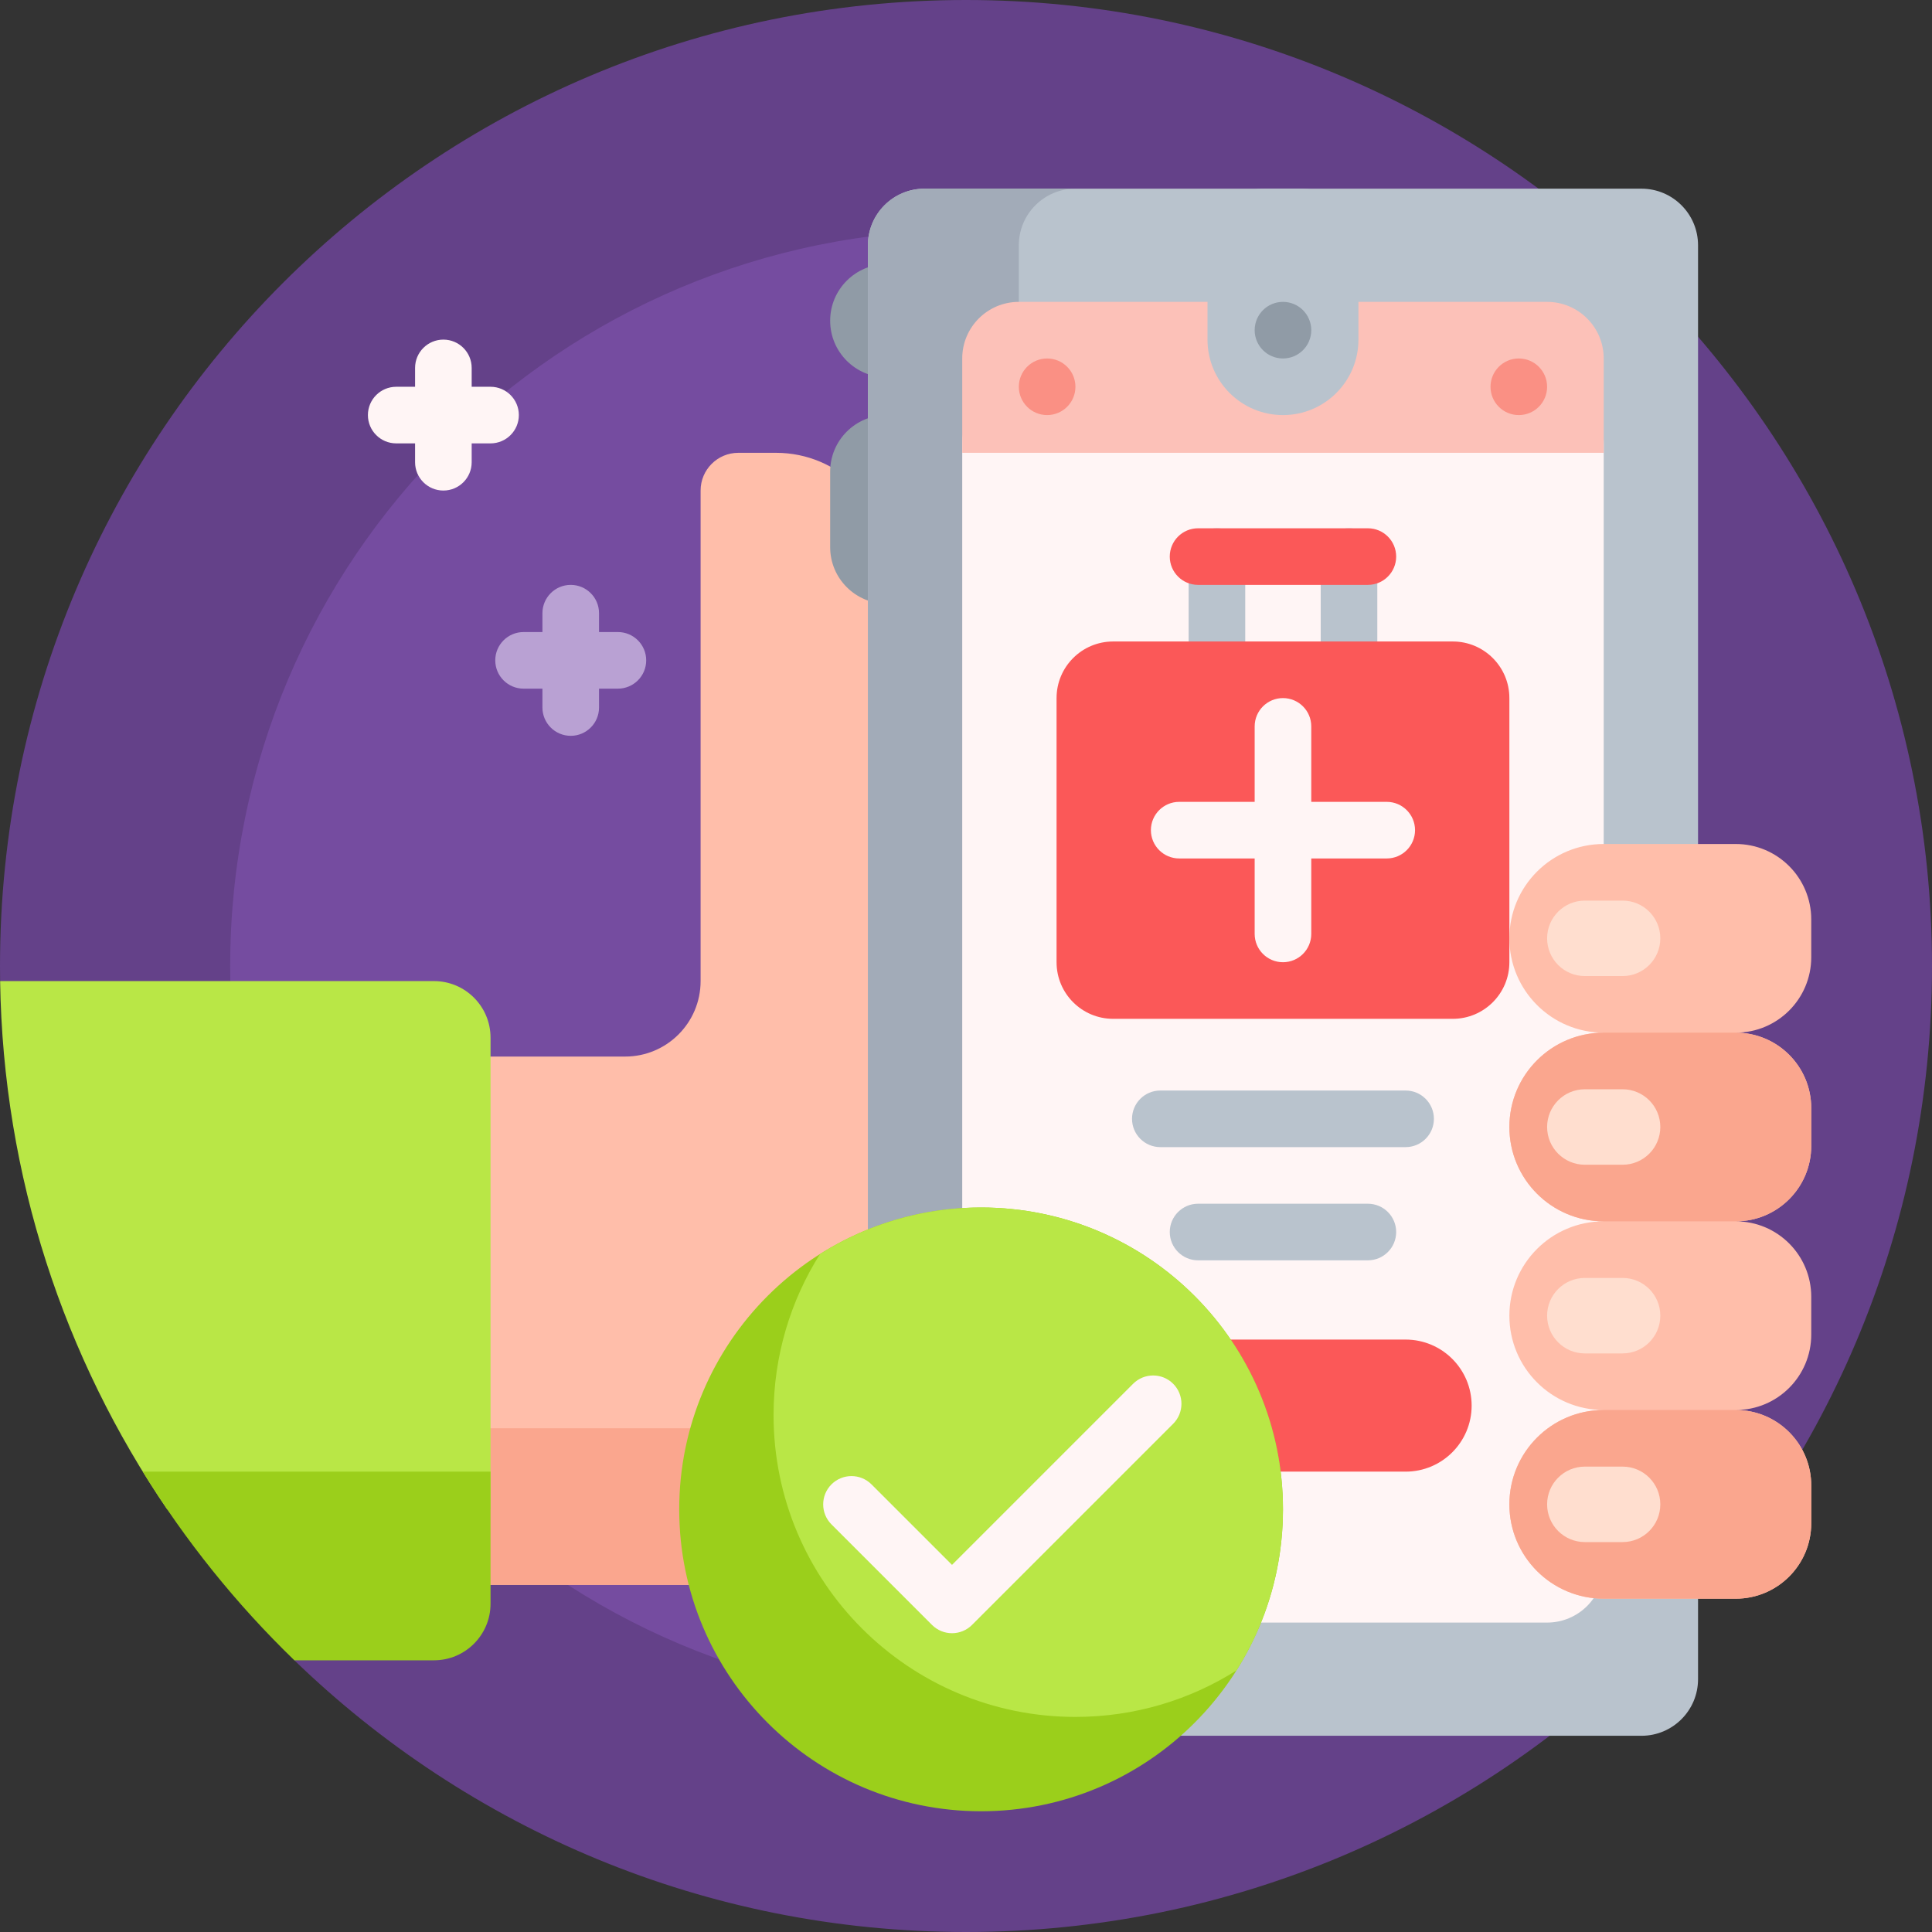 <svg id="Capa_1" enable-background="new 0 0 512 512" height="512" viewBox="0 0 512 512" width="512" xmlns="http://www.w3.org/2000/svg"><rect x="0" y="0" width="512" height="512" fill="#333333" stroke="none"/><g><path d="m512 256.001c0 141.384-114.615 255.999-256 255.999-69.164 0-131.921-27.428-177.989-72v-73.11c0-48.791-31.519-91.994-77.98-106.89-.021-1.331-.031-2.664-.031-4 0-141.384 114.614-255.999 255.998-256 141.04-.001 256.002 114.962 256.002 256.001z" fill="#644189"/><path d="m451 256c0 107.696-87.304 195-195 195s-195-87.304-195-195 87.304-195 195-195 195 87.304 195 195z" fill="#754ca0"/><path d="m171.25 175c0 4.142-3.358 7.5-7.5 7.5h-5v5c0 4.142-3.358 7.5-7.5 7.5s-7.5-3.358-7.5-7.5v-5h-5c-4.142 0-7.5-3.358-7.5-7.5 0-4.142 3.358-7.5 7.5-7.5h5v-5c0-4.142 3.358-7.5 7.5-7.5s7.5 3.358 7.5 7.5v5h5c4.142 0 7.5 3.358 7.5 7.5z" fill="#b9a1d3"/><path d="m137.5 110c0 4.142-3.358 7.5-7.5 7.5h-5v5c0 4.142-3.358 7.5-7.5 7.5s-7.5-3.358-7.5-7.5v-5h-5c-4.142 0-7.5-3.358-7.5-7.5 0-4.142 3.358-7.5 7.5-7.5h5v-5c0-4.142 3.358-7.5 7.5-7.5s7.5 3.358 7.5 7.5v5h5c4.142 0 7.5 3.358 7.5 7.5z" fill="#fff5f5"/><path d="m240 280v140h-160v-140h85.667c11.046 0 20-8.954 20-20v-130c0-5.523 4.477-10 10-10h10c16.569 0 30 13.431 30 30v130z" fill="#ffbeaa"/><path d="m240 420h-160v-41.5h160z" fill="#faa68e"/><path d="m130 275v125h-85.69c-27.263-40.001-43.485-88.13-44.279-140h114.969c8.284 0 15 6.716 15 15z" fill="#b9e746"/><path d="m130 390v35c0 8.284-6.716 15-15 15h-36.989c-15.382-14.883-28.904-31.677-40.181-50z" fill="#9bcf1b"/><path d="m290 125v20c0 8.284-6.716 15-15 15h-40c-8.284 0-15-6.716-15-15v-20c0-8.284 6.716-15 15-15h40c8.284 0 15 6.716 15 15zm-55-25h40c8.284 0 15-6.716 15-15s-6.716-15-15-15h-40c-8.284 0-15 6.716-15 15s6.716 15 15 15z" fill="#909ba6"/><path d="m435 460h-190c-8.284 0-15-6.716-15-15v-380c0-8.284 6.716-15 15-15h190c8.284 0 15 6.716 15 15v380c0 8.284-6.716 15-15 15z" fill="#b9c3cd"/><path d="m285 460h-40c-8.284 0-15-6.716-15-15v-380c0-8.284 6.716-15 15-15h40c-8.284 0-15 6.716-15 15v380c0 8.284 6.716 15 15 15z" fill="#a2abb8"/><path d="m410 430h-140c-8.284 0-15-6.716-15-15v-297.5c0-8.284 6.716-15 15-15h140c8.284 0 15 6.716 15 15v297.5c0 8.284-6.716 15-15 15z" fill="#fff5f5"/><path d="m425 120h-170v-25c0-8.284 6.716-15 15-15h140c8.284 0 15 6.716 15 15z" fill="#fcc1b8"/><path d="m285 102.5c0 4.142-3.358 7.5-7.5 7.5s-7.5-3.358-7.5-7.5 3.358-7.5 7.5-7.5 7.5 3.358 7.5 7.5zm117.5-7.5c-4.142 0-7.5 3.358-7.5 7.5s3.358 7.5 7.5 7.5 7.5-3.358 7.5-7.5-3.358-7.5-7.5-7.5z" fill="#fa9084"/><path d="m340 110c-11.046 0-20-8.954-20-20v-25c0-8.284 6.716-15 15-15h10c8.284 0 15 6.716 15 15v25c0 11.046-8.954 20-20 20z" fill="#b9c3cd"/><path d="m347.5 87.5c0 4.142-3.358 7.5-7.5 7.5s-7.5-3.358-7.5-7.5 3.358-7.5 7.5-7.5 7.5 3.358 7.5 7.5z" fill="#909ba6"/><path d="m300 296.5c0-4.142 3.358-7.5 7.5-7.5h65c4.142 0 7.5 3.358 7.5 7.5 0 4.142-3.358 7.5-7.5 7.5h-65c-4.142 0-7.5-3.358-7.5-7.5zm17.5 37.5h45c4.142 0 7.5-3.358 7.5-7.5 0-4.142-3.358-7.5-7.5-7.5h-45c-4.142 0-7.5 3.358-7.5 7.5 0 4.142 3.358 7.5 7.5 7.5zm5-154c4.142 0 7.5-3.358 7.5-7.5v-25c0-4.142-3.358-7.5-7.5-7.5-4.142 0-7.5 3.358-7.5 7.5v25c0 4.142 3.358 7.5 7.5 7.5zm35 0c4.142 0 7.5-3.358 7.5-7.5v-25c0-4.142-3.358-7.5-7.5-7.5-4.142 0-7.5 3.358-7.5 7.5v25c0 4.142 3.358 7.5 7.5 7.5z" fill="#b9c3cd"/><path d="m290 372.5c0-9.665 7.835-17.5 17.5-17.5h65c9.665 0 17.5 7.835 17.5 17.5 0 9.665-7.835 17.5-17.5 17.5h-65c-9.665 0-17.5-7.835-17.5-17.5zm95-102.5h-90c-8.284 0-15-6.716-15-15v-70c0-8.284 6.716-15 15-15h90c8.284 0 15 6.716 15 15v70c0 8.284-6.716 15-15 15zm-15-122.5c0-4.142-3.358-7.5-7.5-7.5h-45c-4.142 0-7.5 3.358-7.5 7.5 0 4.142 3.358 7.5 7.5 7.5h45c4.142 0 7.5-3.358 7.5-7.5z" fill="#fb5858"/><path d="m375 220c0 4.142-3.358 7.5-7.5 7.5h-20v20c0 4.142-3.358 7.5-7.5 7.5s-7.5-3.358-7.5-7.5v-20h-20c-4.142 0-7.5-3.358-7.5-7.5s3.358-7.5 7.5-7.5h20v-20c0-4.142 3.358-7.5 7.5-7.5s7.5 3.358 7.5 7.5v20h20c4.142 0 7.5 3.358 7.5 7.5z" fill="#fff5f5"/><path d="m460 273.667c11.046 0 20 8.954 20 20v10c0 11.046-8.954 20-20 20 11.046 0 20 8.954 20 20v10c0 11.046-8.954 20-20 20 11.046 0 20 8.954 20 20v10c0 11.046-8.954 20-20 20h-35c-13.807 0-25-11.193-25-25 0-13.807 11.193-25 25-25-13.807 0-25-11.193-25-25 0-13.807 11.193-25 25-25-13.807 0-25-11.193-25-25 0-13.807 11.193-25 25-25-13.807 0-25-11.193-25-25 0-13.807 11.193-25 25-25h35c11.046 0 20 8.954 20 20v10c0 11.045-8.954 20-20 20z" fill="#ffbeaa"/><path d="m460 323.667h-35c-13.807 0-25-11.193-25-25 0-13.807 11.193-25 25-25h35c11.046 0 20 8.954 20 20v10c0 11.045-8.954 20-20 20zm20 80v-10c0-11.046-8.954-20-20-20h-35c-13.807 0-25 11.193-25 25 0 13.807 11.193 25 25 25h35c11.046 0 20-8.955 20-20z" fill="#faa68e"/><path d="m410 248.667c0-5.523 4.477-10 10-10h10c5.523 0 10 4.477 10 10s-4.477 10-10 10h-10c-5.523 0-10-4.477-10-10zm20 40h-10c-5.523 0-10 4.477-10 10s4.477 10 10 10h10c5.523 0 10-4.477 10-10s-4.477-10-10-10zm0 50h-10c-5.523 0-10 4.477-10 10s4.477 10 10 10h10c5.523 0 10-4.477 10-10s-4.477-10-10-10zm0 50h-10c-5.523 0-10 4.477-10 10s4.477 10 10 10h10c5.523 0 10-4.477 10-10s-4.477-10-10-10z" fill="#ffdecf"/><path d="m340 400c0 44.183-35.817 80-80 80s-80-35.817-80-80 35.817-80 80-80 80 35.817 80 80z" fill="#9bcf1b"/><path d="m340 400c0 15.691-4.517 30.326-12.322 42.678-12.352 7.805-26.987 12.322-42.678 12.322-44.183 0-80-35.817-80-80 0-15.691 4.517-30.326 12.322-42.678 12.352-7.805 26.987-12.322 42.678-12.322 44.183 0 80 35.817 80 80z" fill="#b9e746"/><path d="m310.901 377.318-53.303 53.304c-1.407 1.406-3.314 2.196-5.304 2.196s-3.896-.79-5.304-2.196l-26.641-26.641c-2.929-2.93-2.929-7.678 0-10.607 2.93-2.928 7.678-2.928 10.607 0l21.337 21.338 47.999-48.001c2.93-2.928 7.678-2.928 10.607 0 2.93 2.929 2.93 7.677.002 10.607z" fill="#fff5f5"/></g></svg>